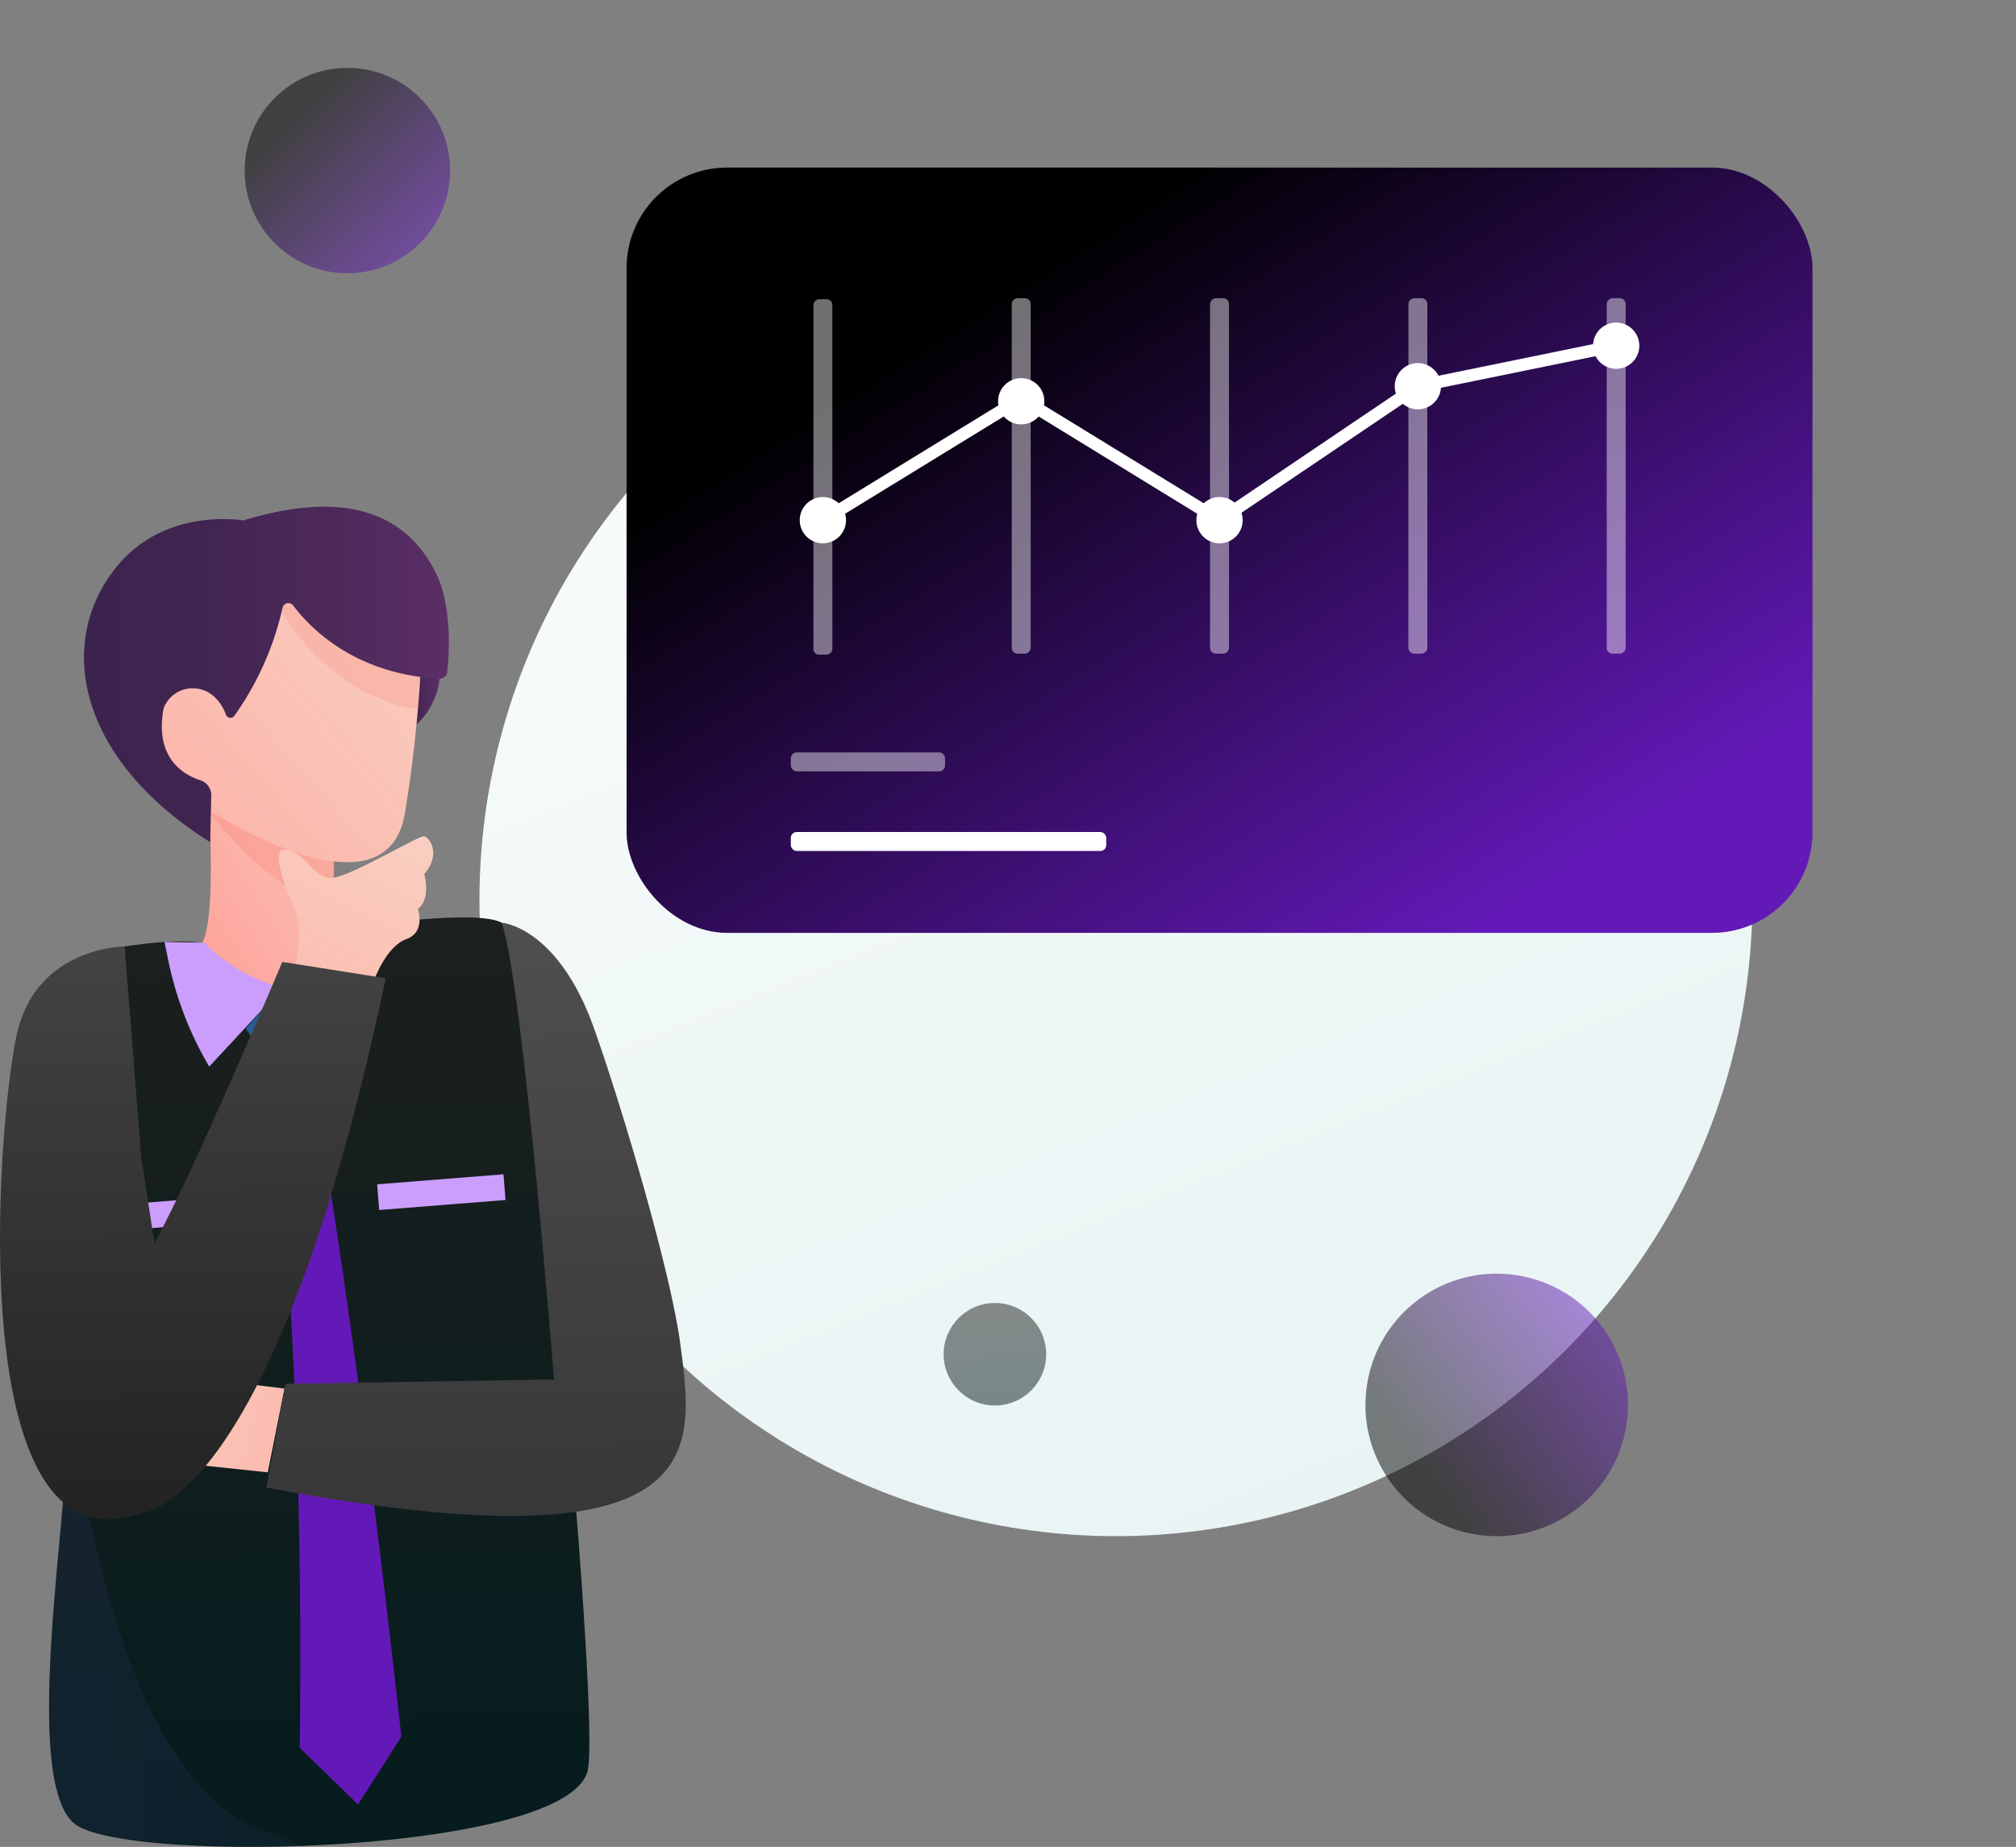 <svg xmlns="http://www.w3.org/2000/svg" xmlns:xlink="http://www.w3.org/1999/xlink" width="301" height="275.817" viewBox="0 0 301 275.817">
  <rect x="0" y="0" width="301" height="275.817" fill="#808080" stroke="none"/>
  <defs>
    <linearGradient id="linear-gradient" x1="0.242" y1="1.1" x2="0.885" y2="-0.396" gradientUnits="objectBoundingBox">
      <stop offset="0" stop-color="#e6f2f2"/>
      <stop offset="1" stop-color="#fff"/>
    </linearGradient>
    <linearGradient id="linear-gradient-2" x1="0.847" y1="0.876" x2="0.16" y2="0.169" gradientUnits="objectBoundingBox">
      <stop offset="0" stop-color="#6319b8"/>
      <stop offset="0.9"/>
      <stop offset="1"/>
    </linearGradient>
    <linearGradient id="linear-gradient-4" x1="0.494" y1="-0.073" x2="0.502" y2="1.165" gradientUnits="objectBoundingBox">
      <stop offset="0" stop-color="#1e201e"/>
      <stop offset="1" stop-color="#011b1e"/>
    </linearGradient>
    <linearGradient id="linear-gradient-6" x1="1.384" y1="-0.267" x2="-0.346" y2="1.022" gradientUnits="objectBoundingBox">
      <stop offset="0" stop-color="#f9d0c2"/>
      <stop offset="1" stop-color="#ff9992"/>
    </linearGradient>
    <linearGradient id="linear-gradient-7" y1="0.5" x2="1" y2="0.5" gradientUnits="objectBoundingBox">
      <stop offset="0" stop-color="#3b234c"/>
      <stop offset="0.337" stop-color="#402450"/>
      <stop offset="0.75" stop-color="#4f2a5c"/>
      <stop offset="1" stop-color="#5c2f67"/>
    </linearGradient>
    <linearGradient id="linear-gradient-8" x1="1.031" y1="-0.056" x2="-0.593" y2="1.452" xlink:href="#linear-gradient-6"/>
    <linearGradient id="linear-gradient-11" y1="0.5" x2="1" y2="0.5" gradientUnits="objectBoundingBox">
      <stop offset="0" stop-color="#3f4485"/>
      <stop offset="0.388" stop-color="#3d427f"/>
      <stop offset="0.864" stop-color="#393e70"/>
      <stop offset="1" stop-color="#383d6b"/>
    </linearGradient>
    <linearGradient id="linear-gradient-12" x1="-1.064" y1="-0.007" x2="4.171" y2="1.673" xlink:href="#linear-gradient-6"/>
    <linearGradient id="linear-gradient-13" x1="0.76" y1="-0.153" x2="-1.218" y2="3.292" xlink:href="#linear-gradient-6"/>
    <linearGradient id="linear-gradient-14" x1="0.494" y1="-0.073" x2="0.502" y2="1.165" gradientUnits="objectBoundingBox">
      <stop offset="0" stop-color="#464646"/>
      <stop offset="1" stop-color="#191919"/>
    </linearGradient>
    <linearGradient id="linear-gradient-15" x1="0.494" y1="-0.073" x2="0.502" y2="1.165" gradientUnits="objectBoundingBox">
      <stop offset="0" stop-color="#515151"/>
      <stop offset="1" stop-color="#313131"/>
    </linearGradient>
  </defs>
  <g id="slide" transform="translate(-106.076 -194.304)">
    <circle id="Ellipse_14" data-name="Ellipse 14" cx="95.026" cy="95.026" r="95.026" transform="translate(138.303 328.691) rotate(-45)" fill="url(#linear-gradient)"/>
    <circle id="Ellipse_15" data-name="Ellipse 15" cx="19.599" cy="19.599" r="19.599" transform="translate(307.044 420.304) rotate(-80.731)" opacity="0.5" fill="url(#linear-gradient-2)"/>
    <circle id="Ellipse_16" data-name="Ellipse 16" cx="15.337" cy="15.337" r="15.337" transform="translate(142.608 204.44)" opacity="0.5" fill="url(#linear-gradient-2)"/>
    <circle id="Ellipse_17" data-name="Ellipse 17" cx="7.656" cy="7.656" r="7.656" transform="translate(246.967 388.891)" opacity="0.5" fill="url(#linear-gradient-4)"/>
    <g id="Group_8606" data-name="Group 8606" transform="translate(199.628 219.332)">
      <rect id="Rectangle_85" data-name="Rectangle 85" width="177.062" height="114.289" rx="15" fill="url(#linear-gradient-2)"/>
      <path id="Path_304" data-name="Path 304" d="M221.029,264.926a3.454,3.454,0,1,1-3.455-3.455A3.455,3.455,0,0,1,221.029,264.926Z" transform="translate(-188.266 -212.269)" fill="#fff"/>
      <circle id="Ellipse_18" data-name="Ellipse 18" cx="3.455" cy="3.455" r="3.455" transform="translate(55.466 31.442)" fill="#fff"/>
      <path id="Path_305" data-name="Path 305" d="M274.616,264.926a3.455,3.455,0,1,1-3.455-3.455A3.455,3.455,0,0,1,274.616,264.926Z" transform="translate(-182.631 -212.269)" fill="#fff"/>
      <path id="Path_306" data-name="Path 306" d="M301.409,246.826a3.454,3.454,0,1,1-3.454-3.455A3.453,3.453,0,0,1,301.409,246.826Z" transform="translate(-179.813 -214.172)" fill="#fff"/>
      <circle id="Ellipse_19" data-name="Ellipse 19" cx="3.455" cy="3.455" r="3.455" transform="translate(144.299 23.145)" fill="#fff"/>
      <g id="Group_8604" data-name="Group 8604" transform="translate(28.388 25.678)">
        <path id="Path_307" data-name="Path 307" d="M217.335,268.086a.922.922,0,0,1-.482-1.707l29.611-18.161a.922.922,0,0,1,.964,0l29.1,17.852,29.12-19.672a.934.934,0,0,1,.332-.139l29.611-6.054a.921.921,0,0,1,.369,1.8l-29.432,6.018-29.459,19.9a.927.927,0,0,1-1,.022l-29.129-17.866-29.13,17.866A.92.92,0,0,1,217.335,268.086Z" transform="translate(-216.413 -240.185)" fill="#fff"/>
      </g>
      <rect id="Rectangle_86" data-name="Rectangle 86" width="53.094" height="2.827" rx="0.868" transform="translate(30.723 19.653) rotate(90)" fill="#fff" opacity="0.44"/>
      <rect id="Rectangle_87" data-name="Rectangle 87" width="53.095" height="2.827" rx="0.868" transform="translate(60.334 19.501) rotate(90)" fill="#fff" opacity="0.44"/>
      <rect id="Rectangle_88" data-name="Rectangle 88" width="53.095" height="2.827" rx="0.868" transform="translate(89.945 19.501) rotate(90)" fill="#fff" opacity="0.44"/>
      <rect id="Rectangle_89" data-name="Rectangle 89" width="53.095" height="2.827" rx="0.868" transform="translate(119.556 19.501) rotate(90)" fill="#fff" opacity="0.44"/>
      <rect id="Rectangle_90" data-name="Rectangle 90" width="53.095" height="2.827" rx="0.868" transform="translate(149.167 19.501) rotate(90)" fill="#fff" opacity="0.44"/>
      <g id="Group_8605" data-name="Group 8605" transform="translate(24.524 87.341)">
        <rect id="Rectangle_91" data-name="Rectangle 91" width="47.091" height="2.827" rx="0.868" transform="translate(0 11.887)" fill="#fff"/>
        <rect id="Rectangle_92" data-name="Rectangle 92" width="23.026" height="2.827" rx="0.868" fill="#fff" opacity="0.44"/>
      </g>
    </g>
    <g id="Group_8608" data-name="Group 8608" transform="translate(106.076 269.984)">
      <g id="Group_8607" data-name="Group 8607" transform="translate(12.544 0)">
        <path id="Path_308" data-name="Path 308" d="M134.487,303.974s1.145,17.073-1.291,20.051,4.467,7.58,11.1,7.58,12.047-9.2,12.047-9.2-3.249.117-3.249-4.611v-9.2Z" transform="translate(-115.82 -258.451)" fill="url(#linear-gradient-6)"/>
        <path id="Path_309" data-name="Path 309" d="M134.415,304.116c1.06,1.407,9.975,12.928,18.5,13.672.035,0,.063,0,.1,0h0v-9.2L134.7,304.044l-.291-.054Z" transform="translate(-115.64 -258.45)" fill="#fa8579" opacity="0.34" style="mix-blend-mode: darken;isolation: isolate"/>
        <path id="Path_310" data-name="Path 310" d="M166,285.655a11.084,11.084,0,0,1-3.489,7.465c-3.459,3.148,0-9.667,0-9.667Z" transform="translate(-112.846 -260.609)" fill="url(#linear-gradient-7)"/>
        <path id="Path_311" data-name="Path 311" d="M136.225,307.482s25.266,16.062,28.154,0a200.966,200.966,0,0,0,2.708-32.846H128.1S120.343,301.888,136.225,307.482Z" transform="translate(-116.502 -261.537)" fill="url(#linear-gradient-8)"/>
        <path id="Path_312" data-name="Path 312" d="M164.94,286.56a125.521,125.521,0,0,0-10.962-11.924H143.383l-.13.757s6.346,13.855,21.316,16.453C164.819,289.184,164.807,288.859,164.94,286.56Z" transform="translate(-114.71 -261.537)" fill="#fa8579" opacity="0.25" style="mix-blend-mode: darken;isolation: isolate"/>
        <path id="Path_313" data-name="Path 313" d="M148.668,277.538c2.491,3.322,9.137,10.22,21.764,10.932a1.182,1.182,0,0,0,1.234-1.049c.291-2.732.751-9.988-1.806-14.968-5.1-9.927-15.245-11.709-28.651-7.626,0,0-11.37-2.03-18.679,6.633-9.33,11.057-6.5,28.7,13.735,41.414l.162-6.945a2.347,2.347,0,0,0-1.626-2.292c-2.52-.82-6.865-3.322-5.5-10.717a4.613,4.613,0,0,1,4.809-3c2.539.222,3.969,2.389,4.515,3.931a.708.708,0,0,0,1.24.165,44.685,44.685,0,0,0,7.2-16.132A.9.9,0,0,1,148.668,277.538Z" transform="translate(-117.426 -262.783)" fill="url(#linear-gradient-7)"/>
      </g>
      <path id="Path_314" data-name="Path 314" d="M136,322.186s2.32,6.4,10.622,6.4,10.738-8.681,10.738-8.681,18.752-3.012,22.9-.847,14.621,115.233,12.928,126.312c-1.956,12.792-69.1,14.389-76.683,8.252s-1.5-43.077-1.315-54.792c.736-45.835.955-37.973.955-37.973l-2.311-27.73a9.48,9.48,0,0,1,7.829-10.131C126.667,322.127,132.647,321.417,136,322.186Z" transform="translate(-105.378 -256.948)" fill="url(#linear-gradient-4)"/>
      <path id="Path_315" data-name="Path 315" d="M150.7,450.451c-2.2-.809-4.519-1.713-6.981-2.75-18.054-7.6-25.413-43.244-28.339-66.812-.06,3.362-.123,7.127-.191,11.353-.188,11.715-6.265,48.656,1.315,54.792C119.66,449.587,134.619,450.764,150.7,450.451Z" transform="translate(-105.378 -250.363)" opacity="0.16" fill="url(#linear-gradient-11)" style="mix-blend-mode: darken;isolation: isolate"/>
      <path id="Path_316" data-name="Path 316" d="M145.725,382.036l-7.89-.962-4.873,12.386,10.265,1.089Z" transform="translate(-103.249 -250.343)" fill="url(#linear-gradient-12)"/>
      <path id="Path_317" data-name="Path 317" d="M134.22,321.855h0a25.35,25.35,0,0,0,9.226,5.971l1.851.687.75-.431a22.04,22.04,0,0,0,8.081-8.042h0l5.646.549h0a44.766,44.766,0,0,1-1.98,16.633l-.033.1-12.313-8.231L134.98,340.369h0a51.538,51.538,0,0,1-6.255-16.563l-.428-2.049Z" transform="translate(-103.739 -256.762)" fill="#cb9efe"/>
      <path id="Path_318" data-name="Path 318" d="M139.276,333.83l3.379,4.89H148.7l2.459-5.9-6.869-4.592Z" transform="translate(-102.585 -255.9)" fill="#285e96"/>
      <rect id="Rectangle_93" data-name="Rectangle 93" width="18.918" height="3.849" transform="matrix(0.997, -0.079, 0.079, 0.997, 56.311, 101.188)" fill="#cb9efe"/>
      <rect id="Rectangle_94" data-name="Rectangle 94" width="18.918" height="3.849" transform="matrix(0.997, -0.079, 0.079, 0.997, 17.284, 104.286)" fill="#cb9efe"/>
      <path id="Path_319" data-name="Path 319" d="M142.307,337.722s5.522,36.461,4.72,102.541l8.7,8.453,6.462-10.138s-6.667-62.1-13.829-100.857Z" transform="translate(-102.266 -254.902)" fill="#6319b8"/>
      <path id="Path_320" data-name="Path 320" d="M146.3,326.4s1.138-5.374-.146-8.237c-.44-.979-4.227-9.22-1.345-8.837s4.13,4.227,6.724,4.227,13.158-6.436,13.927-6.244,2.593,2.594,0,5.667c0,0,1.057,3.745-.962,5.186,0,0,1.249,3.458-1.728,4.515s-4.784,6.076-4.784,6.076Z" transform="translate(-102.115 -258.101)" fill="url(#linear-gradient-13)"/>
      <path id="Path_321" data-name="Path 321" d="M124.688,322.2s-13.263,0-16.124,13.208c-2.995,13.832-8.148,81.018,18.562,71.4,0,0,19.762-.271,36.547-79.861l-15.449-2.437s-12.952,30.806-19.086,42l-1.984-12.876Z" transform="translate(-106.076 -256.534)" fill="url(#linear-gradient-14)"/>
      <path id="Path_322" data-name="Path 322" d="M177.174,318.98s8.431.57,13.847,15.887c4.543,12.853,11.448,36.6,12.813,46.833,2.166,16.244,5.234,34.249-61.764,21.658l2.838-15.5L185,387.206S180.327,327.525,177.174,318.98Z" transform="translate(-102.291 -256.873)" fill="url(#linear-gradient-15)"/>
    </g>
  </g>
</svg>
